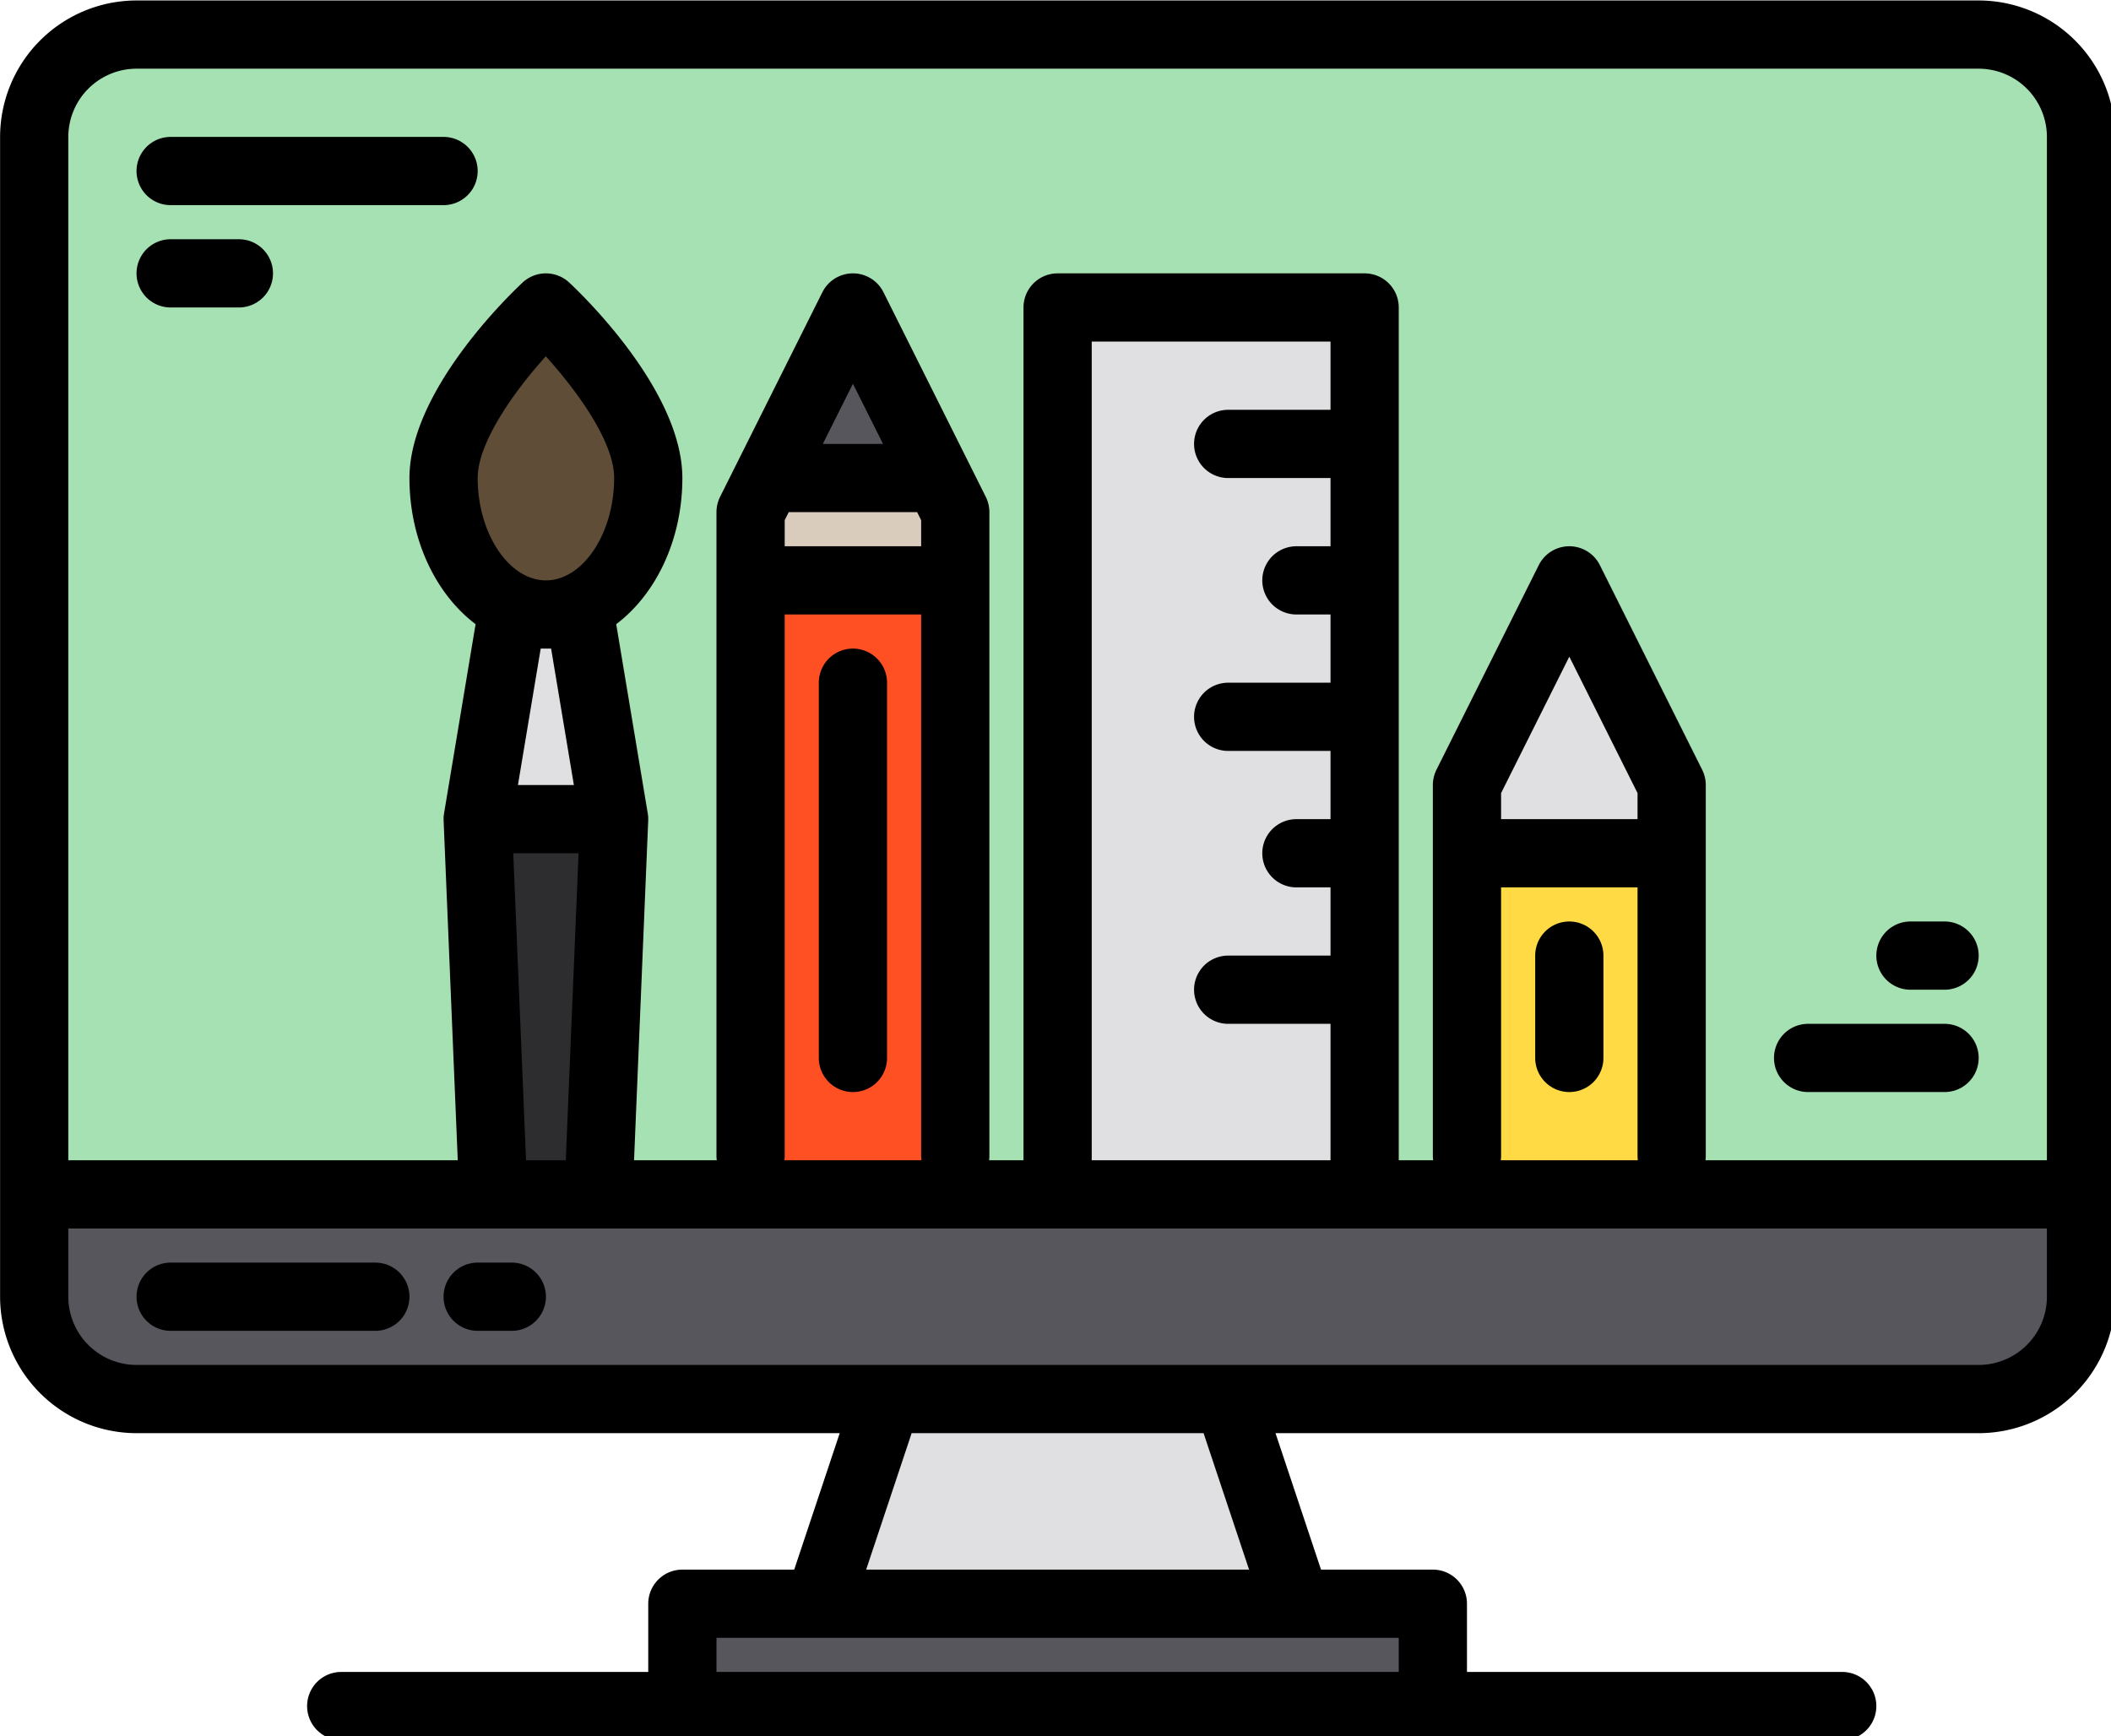 <?xml version="1.0" encoding="UTF-8" standalone="no"?>
<svg
   xmlns:dc="http://purl.org/dc/elements/1.1/"
   xmlns:cc="http://creativecommons.org/ns#"
   xmlns:rdf="http://www.w3.org/1999/02/22-rdf-syntax-ns#"
   xmlns:svg="http://www.w3.org/2000/svg"
   xmlns="http://www.w3.org/2000/svg"
   xmlns:sodipodi="http://sodipodi.sourceforge.net/DTD/sodipodi-0.dtd"
   xmlns:inkscape="http://www.inkscape.org/namespaces/inkscape"
   inkscape:version="1.0 (1.0+r73+1)"
   sodipodi:docname="servicos-web.svg"
   id="svg56"
   version="1.1"
   width="50"
   viewBox="0 0 50 41.129"
   height="41.129">
  <defs
     id="defs60" />
  <sodipodi:namedview
     inkscape:current-layer="svg56"
     inkscape:window-maximized="1"
     inkscape:window-y="0"
     inkscape:window-x="0"
     inkscape:cy="26.241639"
     inkscape:cx="10.230204"
     inkscape:zoom="7.15625"
     showgrid="false"
     id="namedview58"
     inkscape:window-height="704"
     inkscape:window-width="1366"
     inkscape:pageshadow="2"
     inkscape:pageopacity="0"
     guidetolerance="10"
     gridtolerance="10"
     objecttolerance="10"
     borderopacity="1"
     bordercolor="#666666"
     pagecolor="#ffffff"
     inkscape:document-rotation="0" />
  <g
     transform="matrix(0.101,0,0,0.101,-0.806,-5.645)"
     id="g1090">
    <g
       id="g32">
      <g
         id="g10">
        <path
           id="path2"
           fill="#57565c"
           d="m 496,336 v 24 a 24.006,24.006 0 0 1 -24,24 H 40 A 24.006,24.006 0 0 1 16,360 v -24 z" />
        <path
           id="path4"
           fill="#83d8f4"
           d="M 496,88 V 336 H 16 V 88 A 24.006,24.006 0 0 1 40,64 h 432 a 24.006,24.006 0 0 1 24,24 z"
           style="fill:#6fd085;fill-opacity:0.622" />
        <path
           id="path6"
           fill="#e0e0e2"
           d="M 312,432 H 200 l 16,-48 h 80 z" />
        <path
           id="path8"
           fill="#57565c"
           d="m 168,432 h 176 v 24 H 168 Z" />
      </g>
      <g
         id="g30">
        <path
           id="path12"
           fill="#e0e0e2"
           d="M 256,336 V 128 h 72 v 208" />
        <path
           id="path14"
           fill="#ff5023"
           d="m 184,192 h 48 v 143 h -48 z" />
        <path
           id="path16"
           fill="#d9ccbc"
           d="m 232,176 v 16 h -48 v -16 l 4,-8 h 40 z" />
        <path
           id="path18"
           fill="#57565c"
           d="m 228,168 h -40 l 20,-40 z" />
        <path
           id="path20"
           fill="#ffda44"
           d="m 352,256 h 48 v 80 h -48 z" />
        <path
           id="path22"
           fill="#e0e0e2"
           d="m 400,240 v 16 h -48 v -16 l 24,-48 z" />
        <path
           id="path24"
           fill="#5f4d37"
           d="m 160,168 c 0,17.673 -10.745,32 -24,32 -13.255,0 -24,-14.327 -24,-32 0,-17.673 24,-40 24,-40 0,0 24,22.327 24,40 z" />
        <path
           id="path26"
           fill="#e0e0e2"
           d="m 152,248 h -32 l 8,-48 h 16 z" />
        <path
           id="path28"
           fill="#2d2d30"
           d="M 123.667,336 120,248 h 32 l -3.667,88" />
      </g>
    </g>
    <g
       id="g52">
      <path
         id="path34"
         d="M 472,56 H 40 A 32.042,32.042 0 0 0 8,88 v 272 a 32.042,32.042 0 0 0 32,32 h 164.9 l -10.67,32 H 168 a 8,8 0 0 0 -8,8 v 16 H 88 a 8,8 0 0 0 0,16 h 352 a 8,8 0 0 0 0,-16 h -88 v -16 a 8,8 0 0 0 -8,-8 H 317.77 L 307.1,392 H 472 a 32.042,32.042 0 0 0 32,-32 V 88 A 32.042,32.042 0 0 0 472,56 Z M 336,440 v 8 H 176 v -8 z m -124.9,-16 10.67,-32 h 68.46 l 10.67,32 z M 488,360 a 16.021,16.021 0 0 1 -16,16 H 40 A 16.021,16.021 0 0 1 24,360 v -16 h 464 z m -344.34,-104 -3,72 h -9.32 l -3,-72 z m -14.22,-16 5.34,-32 h 2.44 l 5.34,32 z M 136,192 c -8.67,0 -16,-10.99 -16,-24 0,-8.21 8.38,-20.14 15.98,-28.55 6.85,7.6 16.02,19.75 16.02,28.55 0,13.01 -7.33,24 -16,24 z m 87.06,-16 0.94,1.89 V 184 h -32 v -6.11 L 192.94,176 Z M 200.94,160 208,145.89 215.06,160 Z M 224,200 v 127 a 8.258,8.258 0 0 0 0.07,1 H 191.93 A 8.258,8.258 0 0 0 192,327 V 200 Z m 72,-32 h 24 v 16 h -8 a 8,8 0 0 0 0,16 h 8 v 16 h -24 a 8,8 0 0 0 0,16 h 24 v 16 h -8 a 8,8 0 0 0 0,16 h 8 v 16 h -24 a 8,8 0 0 0 0,16 h 24 v 32 H 264 V 136 h 56 v 16 h -24 a 8,8 0 0 0 0,16 z m 96,96 v 63 a 8.258,8.258 0 0 0 0.07,1 h -32.14 a 8.258,8.258 0 0 0 0.07,-1 v -63 z m -32,-16 v -6.11 l 16,-32 16,32 V 248 Z m 128,80 h -80.07 a 8.258,8.258 0 0 0 0.07,-1 v -87 a 8.081,8.081 0 0 0 -0.84,-3.58 l -24,-48 a 8.009,8.009 0 0 0 -14.32,0 l -24,48 A 8.081,8.081 0 0 0 344,240 v 87 a 8.258,8.258 0 0 0 0.07,1 H 336 V 128 a 8,8 0 0 0 -8,-8 h -72 a 8,8 0 0 0 -8,8 v 200 h -8.07 A 8.258,8.258 0 0 0 240,327 V 176 a 8.081,8.081 0 0 0 -0.84,-3.58 l -24,-48 a 8.009,8.009 0 0 0 -14.32,0 l -24,48 A 8.081,8.081 0 0 0 176,176 v 151 a 8.258,8.258 0 0 0 0.07,1 h -19.4 l 3.32,-79.67 c 0.01,-0.18 0,-0.36 0,-0.55 v -0.24 a 8.013,8.013 0 0 0 -0.1,-0.84 v -0.02 l -7.4,-44.41 C 161.78,195.26 168,182.52 168,168 c 0,-20.56 -23.83,-43.33 -26.55,-45.86 a 8.017,8.017 0 0 0 -10.9,0 C 127.83,124.67 104,147.44 104,168 c 0,14.52 6.22,27.26 15.51,34.27 l -7.4,44.41 v 0.02 a 8.013,8.013 0 0 0 -0.1,0.84 v 0.24 c 0,0.19 -0.01,0.37 0,0.55 L 115.33,328 H 24 V 88 A 16.021,16.021 0 0 1 40,72 h 432 a 16.021,16.021 0 0 1 16,16 z" />
      <path
         id="path36"
         d="M 96,352 H 48 a 8,8 0 0 0 0,16 h 48 a 8,8 0 0 0 0,-16 z" />
      <path
         id="path38"
         d="m 128,352 h -8 a 8,8 0 0 0 0,16 h 8 a 8,8 0 0 0 0,-16 z" />
      <path
         id="path40"
         d="m 208,208 a 8,8 0 0 0 -8,8 v 88 a 8,8 0 0 0 16,0 v -88 a 8,8 0 0 0 -8,-8 z" />
      <path
         id="path42"
         d="m 376,272 a 8,8 0 0 0 -8,8 v 24 a 8,8 0 0 0 16,0 v -24 a 8,8 0 0 0 -8,-8 z" />
      <path
         id="path44"
         d="m 48,104 h 64 a 8,8 0 0 0 0,-16 H 48 a 8,8 0 0 0 0,16 z" />
      <path
         id="path46"
         d="m 48,128 h 16 a 8,8 0 0 0 0,-16 H 48 a 8,8 0 0 0 0,16 z" />
      <path
         id="path48"
         d="m 432,312 h 32 a 8,8 0 0 0 0,-16 h -32 a 8,8 0 0 0 0,16 z" />
      <path
         id="path50"
         d="m 456,288 h 8 a 8,8 0 0 0 0,-16 h -8 a 8,8 0 0 0 0,16 z" />
    </g>
  </g>
</svg>
